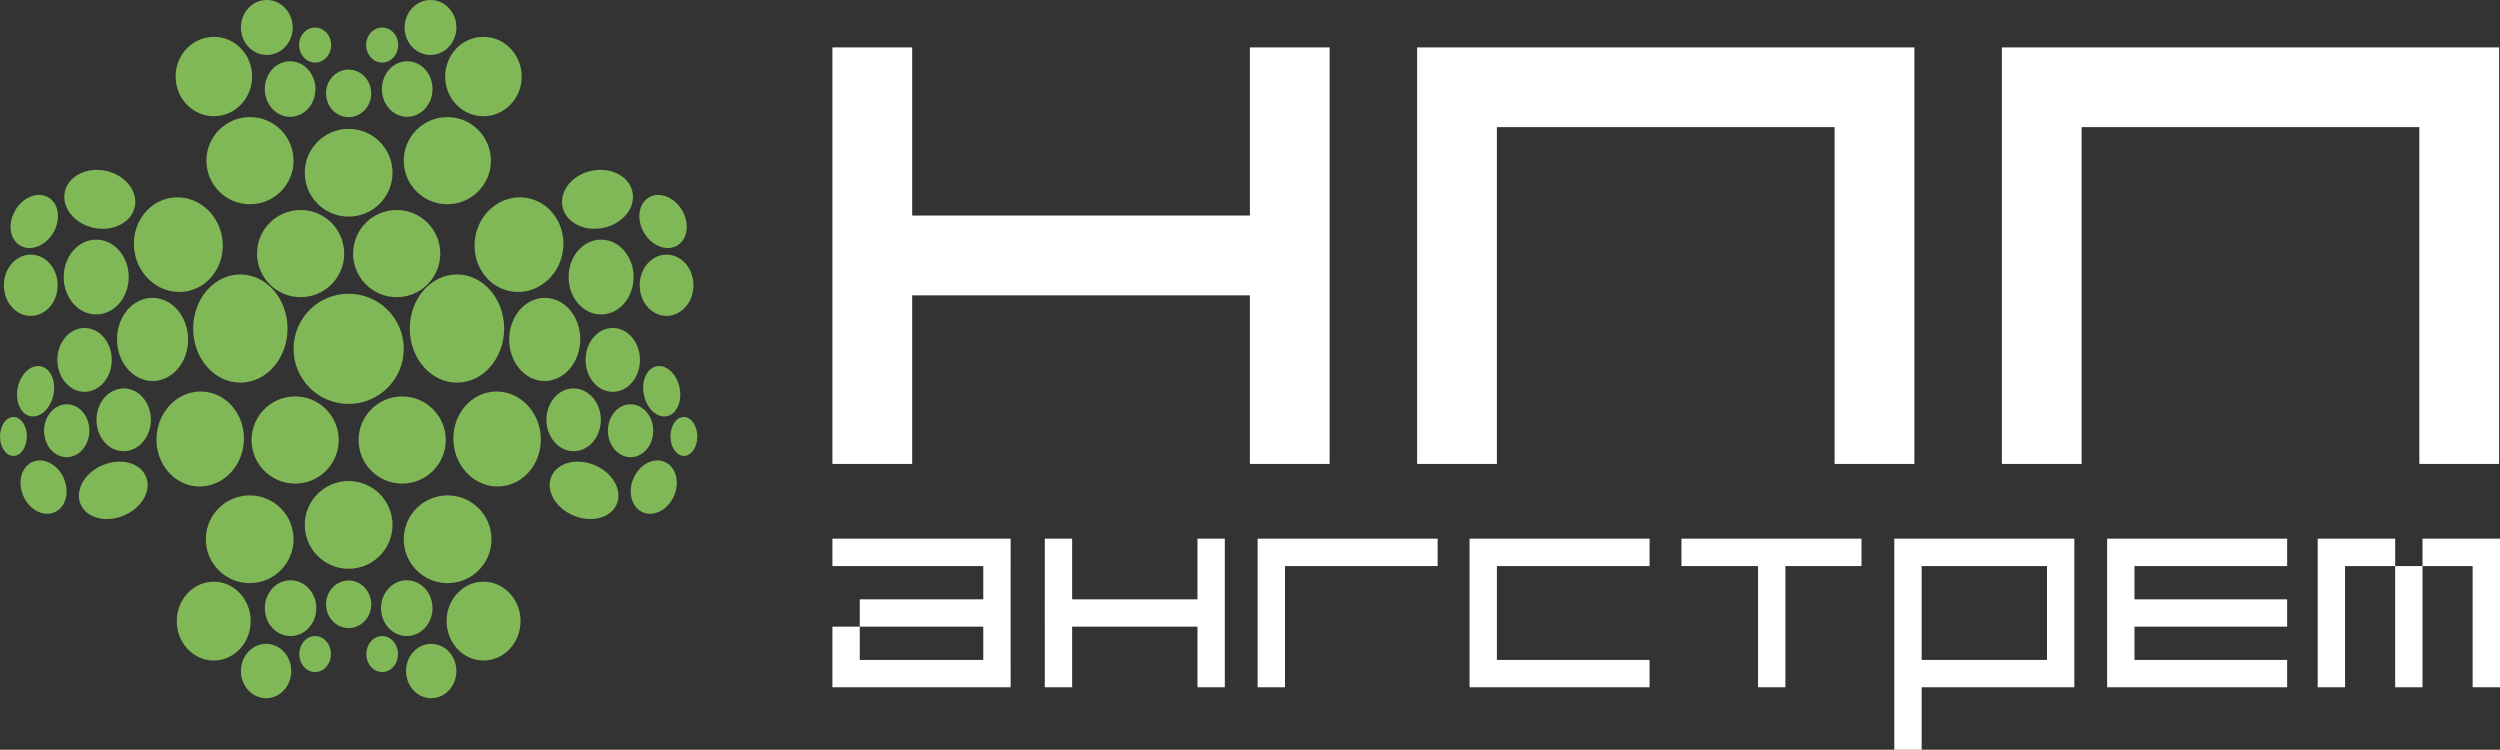 <svg width="152" height="45.583" viewBox="0 0 152 45.583" fill="none" xmlns="http://www.w3.org/2000/svg" xmlns:xlink="http://www.w3.org/1999/xlink">
	<rect x="0" y="0" width="152" height="45.583" fill="#333333" stroke="none"/>
	<desc>
			Created with Pixso.
	</desc>
	<defs/>
	<path id="Union" d="M14.647 1.688Q14.647 1.678 14.647 1.668C14.647 0.754 15.34 0.009 16.204 0C17.074 -0.009 17.787 0.731 17.797 1.654C17.797 1.66 17.797 1.667 17.797 1.673C17.797 2.587 17.104 3.332 16.24 3.342C15.37 3.351 14.657 2.611 14.647 1.688ZM27.75 1.668L27.75 1.688C27.739 2.611 27.026 3.351 26.156 3.342C25.293 3.332 24.6 2.587 24.6 1.673L24.6 1.654C24.61 0.731 25.323 -0.009 26.193 0C27.056 0.009 27.75 0.754 27.75 1.668ZM18.187 2.749L18.186 2.735C18.186 2.153 18.615 1.678 19.149 1.673C19.686 1.667 20.127 2.139 20.134 2.727L20.134 2.74C20.134 3.322 19.706 3.797 19.172 3.803C18.634 3.809 18.193 3.336 18.187 2.749ZM24.209 2.735L24.209 2.749C24.203 3.336 23.762 3.809 23.224 3.803C22.69 3.797 22.262 3.322 22.262 2.74L22.262 2.727C22.268 2.139 22.709 1.667 23.247 1.673C23.781 1.678 24.209 2.153 24.209 2.735ZM10.677 4.653C10.677 3.32 11.718 2.239 13.003 2.239C14.288 2.239 15.33 3.32 15.33 4.653C15.33 5.986 14.288 7.066 13.003 7.066C11.718 7.066 10.677 5.986 10.677 4.653ZM31.719 4.653C31.719 5.986 30.677 7.066 29.393 7.066C28.108 7.066 27.066 5.986 27.066 4.653C27.066 3.32 28.108 2.239 29.393 2.239C30.677 2.239 31.719 3.32 31.719 4.653ZM16.099 5.431C16.099 5.424 16.099 5.417 16.099 5.41C16.099 4.487 16.776 3.734 17.62 3.725C18.471 3.716 19.169 4.464 19.179 5.397C19.179 5.404 19.179 5.411 19.179 5.417C19.179 6.341 18.502 7.093 17.657 7.103C16.806 7.112 16.109 6.363 16.099 5.431ZM26.298 5.41L26.298 5.431C26.288 6.363 25.59 7.112 24.74 7.103C23.895 7.093 23.218 6.341 23.218 5.417L23.218 5.397C23.228 4.464 23.926 3.716 24.776 3.725C25.621 3.734 26.298 4.487 26.298 5.41ZM19.823 5.692C19.823 5.687 19.822 5.681 19.822 5.675C19.822 4.884 20.427 4.239 21.18 4.231C21.939 4.223 22.561 4.863 22.569 5.662C22.569 5.668 22.57 5.673 22.57 5.679C22.57 6.47 21.965 7.115 21.212 7.124C20.453 7.132 19.831 6.491 19.823 5.692ZM12.549 9.769C12.549 8.305 13.735 7.119 15.199 7.119C16.662 7.119 17.849 8.305 17.849 9.769C17.849 11.232 16.662 12.418 15.199 12.418C13.735 12.418 12.549 11.232 12.549 9.769ZM29.848 9.769C29.848 11.232 28.661 12.418 27.198 12.418C25.734 12.418 24.548 11.232 24.548 9.769C24.548 8.305 25.734 7.119 27.198 7.119C28.661 7.119 29.848 8.305 29.848 9.769ZM18.53 10.503C18.53 9.03 19.725 7.835 21.198 7.835C22.671 7.835 23.865 9.03 23.865 10.503C23.865 11.976 22.671 13.17 21.198 13.17C19.725 13.17 18.53 11.976 18.53 10.503ZM34.17 12.267C34.17 11.415 34.909 10.61 35.958 10.386C37.132 10.135 38.249 10.707 38.454 11.665C38.476 11.767 38.486 11.87 38.486 11.971C38.486 12.823 37.748 13.628 36.699 13.852C35.525 14.103 34.407 13.531 34.203 12.574C34.181 12.471 34.17 12.369 34.17 12.267ZM6.439 10.387C7.488 10.611 8.227 11.416 8.227 12.268C8.227 12.37 8.216 12.472 8.194 12.575C7.99 13.532 6.872 14.104 5.698 13.854C4.649 13.629 3.91 12.824 3.91 11.972C3.91 11.871 3.921 11.768 3.943 11.666C4.147 10.709 5.265 10.136 6.439 10.387ZM2.941 12.002C3.324 12.227 3.526 12.659 3.526 13.143C3.526 13.47 3.434 13.82 3.243 14.146C2.77 14.954 1.867 15.306 1.227 14.931C0.844 14.707 0.642 14.274 0.642 13.79C0.642 13.463 0.734 13.113 0.925 12.788C1.398 11.979 2.301 11.627 2.941 12.002ZM38.871 13.143C38.871 12.659 39.073 12.227 39.455 12.002C40.096 11.627 40.998 11.979 41.472 12.788C41.663 13.113 41.755 13.463 41.755 13.79C41.755 14.274 41.552 14.707 41.17 14.931C40.53 15.306 39.627 14.954 39.153 14.146C38.963 13.82 38.871 13.47 38.871 13.143ZM8.177 15.291C8.151 15.131 8.139 14.971 8.139 14.814C8.139 13.434 9.076 12.235 10.398 12.028C11.87 11.798 13.263 12.886 13.509 14.458C13.534 14.619 13.546 14.778 13.546 14.935C13.546 16.316 12.61 17.515 11.288 17.721C9.815 17.951 8.422 16.864 8.177 15.291ZM34.258 14.814C34.258 14.971 34.245 15.131 34.22 15.291C33.975 16.864 32.582 17.951 31.109 17.721C29.787 17.515 28.851 16.316 28.851 14.935C28.851 14.778 28.863 14.619 28.888 14.458C29.134 12.886 30.527 11.798 31.999 12.028C33.321 12.235 34.258 13.434 34.258 14.814ZM15.627 15.418C15.627 13.955 16.814 12.768 18.277 12.768C19.741 12.768 20.927 13.955 20.927 15.418C20.927 16.882 19.741 18.068 18.277 18.068C16.814 18.068 15.627 16.882 15.627 15.418ZM26.769 15.418C26.769 16.882 25.582 18.068 24.119 18.068C22.655 18.068 21.469 16.882 21.469 15.418C21.469 13.955 22.655 12.768 24.119 12.768C25.582 12.768 26.769 13.955 26.769 15.418ZM5.85 14.57C6.941 14.57 7.826 15.588 7.826 16.844C7.826 18.1 6.941 19.118 5.85 19.118C4.758 19.118 3.873 18.1 3.873 16.844C3.873 15.588 4.758 14.57 5.85 14.57ZM34.571 16.844C34.571 15.588 35.455 14.57 36.547 14.57C37.639 14.57 38.523 15.588 38.523 16.844C38.523 18.1 37.639 19.118 36.547 19.118C35.455 19.118 34.571 18.1 34.571 16.844ZM1.871 15.48C2.774 15.48 3.506 16.314 3.506 17.343C3.506 18.372 2.774 19.206 1.871 19.206C0.967 19.206 0.235 18.372 0.235 17.343C0.235 16.314 0.967 15.48 1.871 15.48ZM40.526 15.48C41.429 15.48 42.162 16.314 42.162 17.343C42.162 18.372 41.429 19.206 40.526 19.206C39.623 19.206 38.891 18.372 38.891 17.343C38.891 16.314 39.623 15.48 40.526 15.48ZM11.744 19.976C11.744 18.159 13.029 16.687 14.613 16.687C16.197 16.687 17.481 18.159 17.481 19.976C17.481 21.791 16.197 23.264 14.613 23.264C13.029 23.264 11.744 21.791 11.744 19.976ZM30.652 19.976C30.652 21.791 29.368 23.264 27.784 23.264C26.2 23.264 24.915 21.791 24.915 19.976C24.915 18.159 26.2 16.687 27.784 16.687C29.368 16.687 30.652 18.159 30.652 19.976ZM17.849 21.209C17.849 19.359 19.348 17.859 21.198 17.859C23.048 17.859 24.548 19.359 24.548 21.209C24.548 23.059 23.048 24.558 21.198 24.558C19.348 24.558 17.849 23.059 17.849 21.209ZM7.116 20.661C7.115 20.649 7.115 20.639 7.115 20.627C7.115 19.247 8.065 18.122 9.248 18.109C10.442 18.096 11.421 19.217 11.437 20.613C11.437 20.625 11.437 20.635 11.437 20.646C11.437 22.027 10.487 23.152 9.304 23.165C8.11 23.178 7.131 22.057 7.116 20.661ZM35.281 20.627C35.281 20.639 35.28 20.649 35.28 20.661C35.265 22.057 34.285 23.178 33.092 23.165C31.909 23.152 30.959 22.027 30.959 20.646L30.959 20.646Q30.959 20.63 30.959 20.613C30.974 19.217 31.954 18.096 33.147 18.109C34.331 18.122 35.281 19.247 35.281 20.627ZM5.141 19.94C6.054 19.94 6.794 20.81 6.794 21.882C6.794 22.954 6.054 23.823 5.141 23.823C4.228 23.823 3.488 22.954 3.488 21.882C3.488 20.81 4.228 19.94 5.141 19.94ZM37.256 19.94C38.169 19.94 38.908 20.81 38.908 21.882C38.908 22.954 38.169 23.823 37.256 23.823C36.343 23.823 35.603 22.954 35.603 21.882C35.603 20.81 36.343 19.94 37.256 19.94ZM2.487 22.271C2.977 22.375 3.294 22.92 3.294 23.574C3.294 23.717 3.279 23.866 3.247 24.017C3.069 24.854 2.44 25.43 1.842 25.302C1.352 25.198 1.035 24.654 1.035 24C1.035 23.856 1.05 23.707 1.082 23.556C1.261 22.719 1.89 22.144 2.487 22.271ZM39.103 23.574C39.103 22.92 39.419 22.375 39.91 22.271C40.507 22.144 41.136 22.719 41.315 23.556C41.347 23.707 41.362 23.856 41.362 24C41.362 24.654 41.045 25.198 40.555 25.302C39.957 25.43 39.328 24.854 39.15 24.017C39.118 23.866 39.103 23.717 39.103 23.574ZM7.537 23.616C8.445 23.624 9.174 24.474 9.174 25.52L9.174 25.539C9.165 26.593 8.417 27.441 7.504 27.433C6.596 27.425 5.866 26.575 5.866 25.53L5.866 25.51C5.875 24.456 6.623 23.608 7.537 23.616ZM33.223 25.52C33.223 24.474 33.952 23.624 34.86 23.616C35.773 23.608 36.521 24.456 36.531 25.51C36.531 25.517 36.531 25.523 36.531 25.53C36.531 26.575 35.801 27.425 34.893 27.433C33.98 27.441 33.232 26.593 33.223 25.539C33.223 25.532 33.223 25.526 33.223 25.52ZM9.52 26.512C9.628 24.921 10.902 23.711 12.367 23.81C13.766 23.904 14.832 25.158 14.832 26.656C14.832 26.727 14.83 26.799 14.825 26.871C14.717 28.462 13.443 29.672 11.978 29.573C10.579 29.479 9.513 28.225 9.513 26.727C9.513 26.656 9.515 26.584 9.52 26.512ZM30.029 23.81C31.493 23.711 32.768 24.921 32.876 26.512C32.88 26.584 32.883 26.656 32.883 26.727C32.883 28.225 31.817 29.479 30.418 29.573C28.953 29.672 27.679 28.462 27.571 26.871C27.566 26.799 27.564 26.727 27.564 26.656C27.564 25.158 28.63 23.904 30.029 23.81ZM15.295 26.753C15.295 25.29 16.482 24.103 17.945 24.103C19.409 24.103 20.595 25.29 20.595 26.753C20.595 28.217 19.409 29.403 17.945 29.403C16.482 29.403 15.295 28.217 15.295 26.753ZM27.102 26.753C27.102 28.217 25.915 29.403 24.452 29.403C22.988 29.403 21.802 28.217 21.802 26.753C21.802 25.29 22.988 24.103 24.452 24.103C25.915 24.103 27.102 25.29 27.102 26.753ZM4.071 24.581C4.826 24.587 5.434 25.303 5.434 26.184L5.434 26.2C5.426 27.088 4.803 27.803 4.043 27.796C3.287 27.79 2.68 27.074 2.68 26.193L2.68 26.176C2.688 25.289 3.31 24.574 4.071 24.581ZM36.962 26.185C36.962 25.304 37.569 24.588 38.325 24.581C39.085 24.575 39.708 25.29 39.716 26.177L39.716 26.194C39.716 27.075 39.108 27.791 38.353 27.797C37.593 27.804 36.97 27.089 36.962 26.201L36.962 26.185ZM0.827 25.352C1.275 25.356 1.634 25.881 1.634 26.527L1.633 26.543C1.628 27.196 1.258 27.723 0.807 27.719C0.359 27.715 0 27.19 0 26.544L6.10352e-05 26.528C0.006 25.875 0.376 25.348 0.827 25.352ZM40.762 26.527C40.762 25.881 41.121 25.356 41.569 25.352C42.02 25.348 42.39 25.875 42.396 26.528L42.396 26.544C42.396 27.19 42.037 27.715 41.589 27.719C41.138 27.723 40.768 27.196 40.762 26.543L40.762 26.527ZM1.975 28.085C2.655 27.787 3.506 28.23 3.878 29.075C3.995 29.341 4.05 29.615 4.05 29.875C4.05 30.441 3.786 30.941 3.321 31.146C2.641 31.444 1.79 31.001 1.418 30.156C1.301 29.89 1.246 29.617 1.246 29.356C1.246 28.79 1.51 28.29 1.975 28.085ZM38.519 29.075C38.89 28.23 39.742 27.787 40.421 28.085C40.887 28.29 41.151 28.79 41.151 29.356C41.151 29.617 41.095 29.89 40.979 30.156C40.607 31.001 39.755 31.444 39.076 31.146C38.611 30.941 38.347 30.441 38.347 29.875C38.347 29.615 38.402 29.341 38.519 29.075ZM4.898 30.65C4.829 30.485 4.796 30.312 4.796 30.137C4.796 29.414 5.357 28.654 6.241 28.282C7.339 27.819 8.517 28.129 8.874 28.974C8.943 29.139 8.976 29.312 8.976 29.488C8.976 30.211 8.415 30.97 7.531 31.343C6.433 31.805 5.255 31.496 4.898 30.65ZM37.601 30.137C37.601 30.312 37.568 30.485 37.499 30.65C37.142 31.496 35.964 31.805 34.866 31.343C33.982 30.97 33.42 30.211 33.42 29.488C33.42 29.312 33.453 29.139 33.523 28.974C33.879 28.129 35.058 27.819 36.156 28.282C37.039 28.654 37.601 29.414 37.601 30.137ZM18.53 31.913C18.53 30.44 19.725 29.246 21.198 29.246C22.671 29.246 23.865 30.44 23.865 31.913C23.865 33.386 22.671 34.581 21.198 34.581C19.725 34.581 18.53 33.386 18.53 31.913ZM12.514 32.787C12.514 31.314 13.708 30.12 15.181 30.12C16.654 30.12 17.849 31.314 17.849 32.787C17.849 34.26 16.654 35.455 15.181 35.455C13.708 35.455 12.514 34.26 12.514 32.787ZM29.883 32.787C29.883 34.26 28.689 35.455 27.216 35.455C25.742 35.455 24.548 34.26 24.548 32.787C24.548 31.314 25.742 30.12 27.216 30.12C28.689 30.12 29.883 31.314 29.883 32.787ZM16.1 36.977C16.1 36.04 16.801 35.28 17.665 35.28C18.53 35.28 19.231 36.04 19.231 36.977C19.231 37.914 18.53 38.673 17.665 38.673C16.801 38.673 16.1 37.914 16.1 36.977ZM26.297 36.977C26.297 37.914 25.596 38.673 24.732 38.673C23.867 38.673 23.166 37.914 23.166 36.977C23.166 36.04 23.867 35.28 24.732 35.28C25.596 35.28 26.297 36.04 26.297 36.977ZM19.823 36.756Q19.822 36.748 19.822 36.74C19.822 35.949 20.427 35.303 21.18 35.295C21.939 35.287 22.561 35.928 22.569 36.727Q22.57 36.735 22.57 36.744C22.57 37.535 21.965 38.18 21.212 38.188C20.453 38.196 19.831 37.555 19.823 36.756ZM10.747 37.763C10.747 36.44 11.754 35.367 12.995 35.367C14.236 35.367 15.242 36.44 15.242 37.763C15.242 39.086 14.236 40.16 12.995 40.16C11.754 40.16 10.747 39.086 10.747 37.763ZM31.649 37.763C31.649 39.086 30.642 40.16 29.401 40.16C28.16 40.16 27.153 39.086 27.153 37.763C27.153 36.44 28.16 35.367 29.401 35.367C30.642 35.367 31.649 36.44 31.649 37.763ZM18.198 39.767C18.198 39.163 18.629 38.673 19.16 38.673C19.692 38.673 20.122 39.163 20.122 39.767C20.122 40.371 19.692 40.86 19.16 40.86C18.629 40.86 18.198 40.371 18.198 39.767ZM24.197 39.767C24.197 40.371 23.767 40.86 23.235 40.86C22.704 40.86 22.273 40.371 22.273 39.767C22.273 39.163 22.704 38.673 23.235 38.673C23.767 38.673 24.197 39.163 24.197 39.767ZM14.648 40.798C14.648 39.885 15.333 39.145 16.178 39.145C17.023 39.145 17.709 39.885 17.709 40.798C17.709 41.711 17.023 42.451 16.178 42.451C15.333 42.451 14.648 41.711 14.648 40.798ZM27.748 40.798C27.748 41.711 27.063 42.451 26.218 42.451C25.372 42.451 24.687 41.711 24.687 40.798C24.687 39.885 25.372 39.145 26.218 39.145C27.063 39.145 27.748 39.885 27.748 40.798Z" clip-rule="evenodd" fill="#80B857" fill-opacity="1" fill-rule="evenodd"/>
	<path id="Union" d="M50.611 2.882L55.46 2.882L55.46 13.106L75.993 13.106L75.993 2.882L80.842 2.882L80.842 28.208L75.993 28.208L75.993 17.956L55.46 17.956L55.46 28.208L50.611 28.208L50.611 2.882ZM86.162 2.882L116.393 2.882L116.393 28.208L111.544 28.208L111.544 7.731L91.011 7.731L91.011 28.208L86.162 28.208L86.162 2.882ZM121.714 2.882L151.945 2.882L151.945 28.208L147.096 28.208L147.096 7.731L126.563 7.731L126.563 28.208L121.714 28.208L121.714 2.882ZM50.611 32.753L61.446 32.753L61.446 34.416L61.445 34.416L61.445 40.123L61.446 40.123L61.446 41.786L61.445 41.786L61.445 41.786L59.783 41.786L59.783 41.786L52.273 41.786L52.273 41.786L50.611 41.786L50.611 38.101L52.273 38.101L52.273 36.438L59.783 36.438L59.783 34.416L50.611 34.416L50.611 32.753ZM59.783 40.123L59.783 38.101L52.273 38.101L52.273 40.123L59.783 40.123ZM65.186 32.753L65.186 36.438L72.806 36.438L72.806 32.753L74.469 32.753L74.469 41.786L72.806 41.786L72.806 38.101L65.186 38.101L65.186 41.786L63.524 41.786L63.524 38.101L63.523 38.101L63.523 36.438L63.524 36.438L63.524 32.753L65.186 32.753ZM76.464 32.753L87.409 32.753L87.409 34.416L78.127 34.416L78.127 41.786L76.464 41.786L76.464 34.416L76.464 34.416L76.464 32.753ZM89.349 32.753L100.294 32.753L100.294 34.416L91.012 34.416L91.012 40.123L100.294 40.123L100.294 41.786L91.012 41.786L91.012 41.786L89.349 41.786L89.349 41.786L89.349 41.786L89.349 40.123L89.349 40.123L89.349 34.416L89.349 34.416L89.349 32.753ZM102.233 32.753L113.179 32.753L113.179 34.416L108.552 34.416L108.552 41.786L106.889 41.786L106.889 34.416L102.233 34.416L102.233 32.753ZM116.837 34.416L116.837 40.123L124.457 40.123L124.457 34.416L116.837 34.416ZM116.837 41.786L116.837 45.583L115.174 45.583L115.174 32.753L126.12 32.753L126.12 34.416L126.119 34.416L126.119 40.123L126.12 40.123L126.12 41.786L126.119 41.786L126.119 41.786L124.457 41.786L124.457 41.786L116.837 41.786ZM129.776 34.416L129.776 36.438L139.059 36.438L139.059 38.101L129.776 38.101L129.776 40.123L139.059 40.123L139.059 41.786L129.776 41.786L129.776 41.786L128.114 41.786L128.114 32.753L139.059 32.753L139.059 34.416L129.776 34.416ZM140.916 32.753L145.627 32.753L145.627 34.415L147.289 34.415L147.289 32.753L152 32.753L152 34.415L152 34.415L152 41.786L150.337 41.786L150.337 34.416L147.289 34.416L147.289 41.786L145.626 41.786L145.626 34.416L142.579 34.416L142.579 41.786L140.917 41.786L140.917 34.416L140.916 34.416L140.916 32.753Z" clip-rule="evenodd" fill="#FFFFFF" fill-opacity="1" fill-rule="evenodd"/>
</svg>
